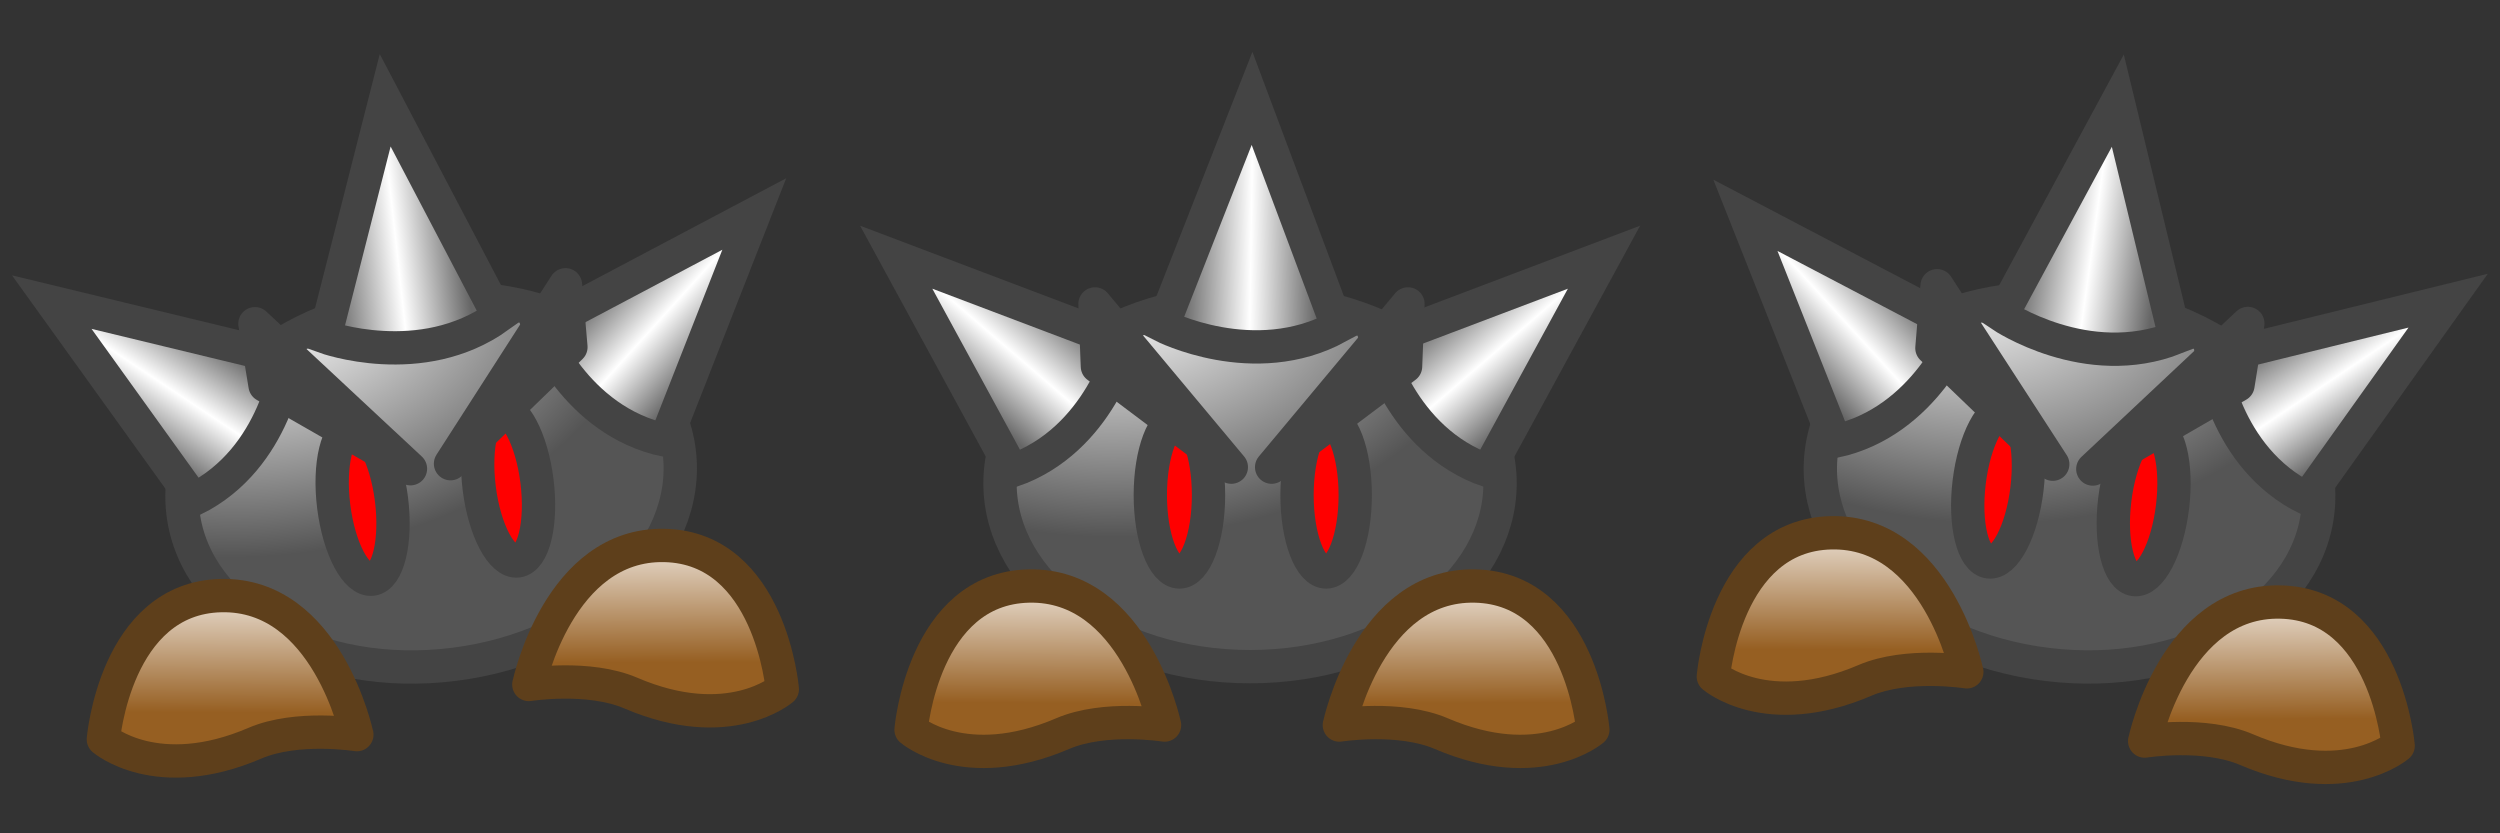<?xml version="1.0" encoding="UTF-8" standalone="no"?>
<!-- Created with Inkscape (http://www.inkscape.org/) -->

<svg
   width="150"
   height="50"
   viewBox="0 0 39.687 13.229"
   version="1.1"
   id="svg8"
   inkscape:version="1.1.2 (0a00cf5339, 2022-02-04)"
   sodipodi:docname="enemy.svg"
   inkscape:export-filename="/home/victor/Projects/sokoadventure-love/data/img/room/enemy.png"
   inkscape:export-xdpi="96"
   inkscape:export-ydpi="96"
   xmlns:inkscape="http://www.inkscape.org/namespaces/inkscape"
   xmlns:sodipodi="http://sodipodi.sourceforge.net/DTD/sodipodi-0.dtd"
   xmlns:xlink="http://www.w3.org/1999/xlink"
   xmlns="http://www.w3.org/2000/svg"
   xmlns:svg="http://www.w3.org/2000/svg"
   xmlns:rdf="http://www.w3.org/1999/02/22-rdf-syntax-ns#"
   xmlns:cc="http://creativecommons.org/ns#"
   xmlns:dc="http://purl.org/dc/elements/1.1/">
  <rect x="0" y="0" width="39.687" height="13.229" fill="#333333" stroke="none"/>
  <defs
     id="defs2">
    <linearGradient
       inkscape:collect="always"
       id="linearGradient22710">
      <stop
         style="stop-color:#ffffff;stop-opacity:1"
         offset="0"
         id="stop22706" />
      <stop
         style="stop-color:#965f22;stop-opacity:1"
         offset="1"
         id="stop22708" />
    </linearGradient>
    <linearGradient
       inkscape:collect="always"
       id="linearGradient21327">
      <stop
         style="stop-color:#666666;stop-opacity:1;"
         offset="0"
         id="stop21323" />
      <stop
         style="stop-color:#ffffff;stop-opacity:1"
         offset="0.505"
         id="stop21665" />
      <stop
         style="stop-color:#666666;stop-opacity:1"
         offset="1"
         id="stop21325" />
    </linearGradient>
    <linearGradient
       inkscape:collect="always"
       id="linearGradient20506">
      <stop
         style="stop-color:#ffffff;stop-opacity:1"
         offset="0"
         id="stop20502" />
      <stop
         style="stop-color:#555555;stop-opacity:1"
         offset="1"
         id="stop20504" />
    </linearGradient>
    <clipPath
       clipPathUnits="userSpaceOnUse"
       id="clipPath20090">
      <path
         id="path20092"
         style="opacity:1;fill:#79baff;fill-opacity:1;stroke:#5882ad;stroke-width:0.529;stroke-linecap:round;stroke-linejoin:miter;stroke-miterlimit:4;stroke-dasharray:none;stroke-opacity:1"
         d="m 24.077,263.398 v 23.283 H 47.36 V 263.398 Z m 4.762,4.763 h 13.758 v 13.758 H 28.84 Z" />
    </clipPath>
    <radialGradient
       inkscape:collect="always"
       xlink:href="#linearGradient20506"
       id="radialGradient20508"
       cx="4.352"
       cy="266.742"
       fx="4.352"
       fy="266.742"
       r="4.616"
       gradientTransform="matrix(-0.001,0.827,-1.289,-0.002,314.766,263.509)"
       gradientUnits="userSpaceOnUse" />
    <linearGradient
       inkscape:collect="always"
       xlink:href="#linearGradient21327"
       id="linearGradient21329"
       x1="5.683"
       y1="266.82"
       x2="7.771"
       y2="266.85"
       gradientUnits="userSpaceOnUse"
       gradientTransform="matrix(1.027,-0.129,0.124,0.992,-33.623,4.054)" />
    <linearGradient
       inkscape:collect="always"
       xlink:href="#linearGradient21327"
       id="linearGradient22396"
       gradientUnits="userSpaceOnUse"
       gradientTransform="rotate(41.323,5.472,271.961)"
       x1="5.683"
       y1="266.82"
       x2="7.771"
       y2="266.85" />
    <linearGradient
       inkscape:collect="always"
       xlink:href="#linearGradient21327"
       id="linearGradient22400"
       gradientUnits="userSpaceOnUse"
       gradientTransform="matrix(-0.565,0.825,0.825,0.565,-212.885,113.479)"
       x1="5.683"
       y1="266.82"
       x2="7.771"
       y2="266.85" />
    <linearGradient
       inkscape:collect="always"
       xlink:href="#linearGradient22710"
       id="linearGradient22712"
       x1="3.123"
       y1="271.494"
       x2="3.114"
       y2="273.607"
       gradientUnits="userSpaceOnUse"
       gradientTransform="matrix(1.026,0,0,1.112,0.178,-29.806)" />
    <linearGradient
       inkscape:collect="always"
       xlink:href="#linearGradient22710"
       id="linearGradient25950"
       gradientUnits="userSpaceOnUse"
       gradientTransform="matrix(-1.026,0,0,1.112,13.882,-30.601)"
       x1="3.123"
       y1="271.494"
       x2="3.114"
       y2="273.607" />
    <linearGradient
       inkscape:collect="always"
       xlink:href="#linearGradient22710"
       id="linearGradient27231"
       gradientUnits="userSpaceOnUse"
       gradientTransform="matrix(-1.026,0,0,1.112,26.749,-29.958)"
       x1="3.123"
       y1="271.494"
       x2="3.114"
       y2="273.607" />
    <linearGradient
       inkscape:collect="always"
       xlink:href="#linearGradient22710"
       id="linearGradient27233"
       gradientUnits="userSpaceOnUse"
       gradientTransform="matrix(1.026,0,0,1.112,13,-29.958)"
       x1="3.123"
       y1="271.494"
       x2="3.114"
       y2="273.607" />
    <linearGradient
       inkscape:collect="always"
       xlink:href="#linearGradient21327"
       id="linearGradient27235"
       gradientUnits="userSpaceOnUse"
       gradientTransform="matrix(-0.663,0.749,0.749,0.663,-178.609,87.382)"
       x1="5.683"
       y1="266.82"
       x2="7.771"
       y2="266.85" />
    <linearGradient
       inkscape:collect="always"
       xlink:href="#linearGradient21327"
       id="linearGradient27237"
       gradientUnits="userSpaceOnUse"
       gradientTransform="rotate(48.469,12.089,286.169)"
       x1="5.683"
       y1="266.82"
       x2="7.771"
       y2="266.85" />
    <linearGradient
       inkscape:collect="always"
       xlink:href="#linearGradient21327"
       id="linearGradient27239"
       gradientUnits="userSpaceOnUse"
       gradientTransform="matrix(1.035,0,0,1,12.872,1.106)"
       x1="5.683"
       y1="266.82"
       x2="7.771"
       y2="266.85" />
    <radialGradient
       inkscape:collect="always"
       xlink:href="#linearGradient20506"
       id="radialGradient27241"
       gradientUnits="userSpaceOnUse"
       gradientTransform="matrix(-0.001,0.827,-1.289,-0.002,361.504,264.775)"
       cx="4.352"
       cy="266.742"
       fx="4.352"
       fy="266.742"
       r="4.616" />
    <linearGradient
       inkscape:collect="always"
       xlink:href="#linearGradient22710"
       id="linearGradient27263"
       gradientUnits="userSpaceOnUse"
       gradientTransform="matrix(-1.026,0,0,1.112,39.533,-29.703)"
       x1="3.123"
       y1="271.494"
       x2="3.114"
       y2="273.607" />
    <linearGradient
       inkscape:collect="always"
       xlink:href="#linearGradient22710"
       id="linearGradient27265"
       gradientUnits="userSpaceOnUse"
       gradientTransform="matrix(1.026,0,0,1.112,25.736,-30.803)"
       x1="3.123"
       y1="271.494"
       x2="3.114"
       y2="273.607" />
    <linearGradient
       inkscape:collect="always"
       xlink:href="#linearGradient21327"
       id="linearGradient27267"
       gradientUnits="userSpaceOnUse"
       gradientTransform="matrix(-0.748,0.663,0.663,0.748,-142.036,64.778)"
       x1="5.683"
       y1="266.82"
       x2="7.771"
       y2="266.85" />
    <linearGradient
       inkscape:collect="always"
       xlink:href="#linearGradient21327"
       id="linearGradient27269"
       gradientUnits="userSpaceOnUse"
       gradientTransform="rotate(55.394,18.705,296.318)"
       x1="5.683"
       y1="266.82"
       x2="7.771"
       y2="266.85" />
    <linearGradient
       inkscape:collect="always"
       xlink:href="#linearGradient21327"
       id="linearGradient27271"
       gradientUnits="userSpaceOnUse"
       gradientTransform="matrix(1.027,0.125,-0.121,0.993,58.45,2.219)"
       x1="5.683"
       y1="266.82"
       x2="7.771"
       y2="266.85" />
    <radialGradient
       inkscape:collect="always"
       xlink:href="#linearGradient20506"
       id="radialGradient27273"
       gradientUnits="userSpaceOnUse"
       gradientTransform="matrix(-0.001,0.827,-1.289,-0.002,406.924,258.824)"
       cx="4.352"
       cy="266.742"
       fx="4.352"
       fy="266.742"
       r="4.616" />
  </defs>
  <sodipodi:namedview
     id="base"
     pagecolor="#ffffff"
     bordercolor="#666666"
     borderopacity="1.0"
     inkscape:pageopacity="0.0"
     inkscape:pageshadow="2"
     inkscape:zoom="3.9525416"
     inkscape:cx="96.267171"
     inkscape:cy="26.565185"
     inkscape:document-units="px"
     inkscape:current-layer="layer1"
     showgrid="false"
     units="px"
     inkscape:pagecheckerboard="true"
     inkscape:showpageshadow="false"
     inkscape:window-width="1920"
     inkscape:window-height="1012"
     inkscape:window-x="0"
     inkscape:window-y="0"
     inkscape:window-maximized="1"
     inkscape:snap-global="false" />
  <g
     inkscape:label="Layer 1"
     inkscape:groupmode="layer"
     id="layer1"
     transform="translate(0,-263.133)">
    <ellipse
       style="opacity:1;fill:url(#radialGradient20508);fill-opacity:1;stroke:#444444;stroke-width:0.529;stroke-linecap:round;stroke-linejoin:miter;stroke-miterlimit:4;stroke-dasharray:none;stroke-opacity:1"
       id="path20478"
       cx="-26.895"
       cy="269.54"
       rx="3.969"
       ry="2.91"
       transform="rotate(-7.146)" />
    <path
       style="opacity:1;fill:url(#linearGradient21329);fill-opacity:1;stroke:#444444;stroke-width:0.529;stroke-linecap:round;stroke-linejoin:miter;stroke-miterlimit:4;stroke-dasharray:none;stroke-opacity:1"
       d="m 5.157,268.483 c 0,0 1.53,0.555 2.758,-0.327 l -1.8,-3.431 z"
       id="path21032"
       sodipodi:nodetypes="cccc" />
    <path
       style="opacity:1;fill:url(#linearGradient22396);fill-opacity:1;stroke:#444444;stroke-width:0.529;stroke-linecap:round;stroke-linejoin:miter;stroke-miterlimit:4;stroke-dasharray:none;stroke-opacity:1"
       d="m 8.561,268.336 c 0,0 0.562,1.481 2.003,1.786 l 1.41,-3.592 z"
       id="path22394"
       sodipodi:nodetypes="cccc" />
    <path
       style="opacity:1;fill:url(#linearGradient22400);fill-opacity:1;stroke:#444444;stroke-width:0.529;stroke-linecap:round;stroke-linejoin:miter;stroke-miterlimit:4;stroke-dasharray:none;stroke-opacity:1"
       d="m 4.575,268.836 c 0,0 -0.179,1.574 -1.5,2.226 l -2.253,-3.133 z"
       id="path22398"
       sodipodi:nodetypes="cccc" />
    <path
       style="opacity:1;fill:url(#linearGradient22712);fill-opacity:1;stroke:#5e3f1b;stroke-width:0.529;stroke-linecap:round;stroke-linejoin:round;stroke-miterlimit:4;stroke-dasharray:none;stroke-opacity:1"
       d="m 5.664,274.795 c 0,0 -0.475,-2.244 -2.154,-2.207 -1.68,0.037 -1.869,2.282 -1.869,2.282 0,0 0.846,0.73 2.406,0.061 0.67,-0.287 1.618,-0.136 1.618,-0.136 z"
       id="path22435"
       sodipodi:nodetypes="cscsc" />
    <path
       style="opacity:1;fill:url(#linearGradient25950);fill-opacity:1;stroke:#5e3f1b;stroke-width:0.529;stroke-linecap:round;stroke-linejoin:round;stroke-miterlimit:4;stroke-dasharray:none;stroke-opacity:1"
       d="m 8.396,273.999 c 0,0 0.475,-2.244 2.154,-2.207 1.68,0.037 1.869,2.282 1.869,2.282 0,0 -0.846,0.73 -2.406,0.061 -0.67,-0.287 -1.618,-0.136 -1.618,-0.136 z"
       id="path25948"
       sodipodi:nodetypes="cscsc" />
    <ellipse
       style="opacity:1;fill:#ff0000;fill-opacity:1;stroke:#444444;stroke-width:0.529;stroke-linecap:round;stroke-linejoin:round;stroke-miterlimit:4;stroke-dasharray:none;stroke-opacity:1"
       id="path25974"
       cx="-28.015"
       cy="269.727"
       rx="0.462"
       ry="1.22"
       transform="rotate(-7.146)" />
    <ellipse
       style="opacity:1;fill:#ff0000;fill-opacity:1;stroke:#444444;stroke-width:0.529;stroke-linecap:round;stroke-linejoin:round;stroke-miterlimit:4;stroke-dasharray:none;stroke-opacity:1"
       id="ellipse26524"
       cx="-25.687"
       cy="269.727"
       rx="0.462"
       ry="1.22"
       transform="rotate(-7.146)" />
    <path
       style="opacity:1;fill:#444444;fill-opacity:1;stroke:#444444;stroke-width:0.529;stroke-linecap:round;stroke-linejoin:round;stroke-miterlimit:4;stroke-dasharray:none;stroke-opacity:1"
       d="m 7.152,270.494 1.825,-2.84 0.086,0.989 z"
       id="path26754"
       sodipodi:nodetypes="cccc" />
    <path
       style="opacity:1;fill:#444444;fill-opacity:1;stroke:#444444;stroke-width:0.529;stroke-linecap:round;stroke-linejoin:round;stroke-miterlimit:4;stroke-dasharray:none;stroke-opacity:1"
       d="M 6.516,270.574 4.047,268.272 4.208,269.252 Z"
       id="path27209"
       sodipodi:nodetypes="cccc" />
    <ellipse
       style="opacity:1;fill:url(#radialGradient27241);fill-opacity:1;stroke:#444444;stroke-width:0.529;stroke-linecap:round;stroke-linejoin:miter;stroke-miterlimit:4;stroke-dasharray:none;stroke-opacity:1"
       id="ellipse27211"
       cx="19.844"
       cy="270.806"
       rx="3.969"
       ry="2.91" />
    <path
       style="opacity:1;fill:url(#linearGradient27239);fill-opacity:1;stroke:#444444;stroke-width:0.529;stroke-linecap:round;stroke-linejoin:miter;stroke-miterlimit:4;stroke-dasharray:none;stroke-opacity:1"
       d="m 18.458,268.305 c 0,0 1.449,0.741 2.777,0.019 l -1.359,-3.629 z"
       id="path27213"
       sodipodi:nodetypes="cccc" />
    <path
       style="opacity:1;fill:url(#linearGradient27237);fill-opacity:1;stroke:#444444;stroke-width:0.529;stroke-linecap:round;stroke-linejoin:miter;stroke-miterlimit:4;stroke-dasharray:none;stroke-opacity:1"
       d="m 21.853,268.583 c 0,0 0.374,1.539 1.765,2.022 l 1.845,-3.389 z"
       id="path27215"
       sodipodi:nodetypes="cccc" />
    <path
       style="opacity:1;fill:url(#linearGradient27235);fill-opacity:1;stroke:#444444;stroke-width:0.529;stroke-linecap:round;stroke-linejoin:miter;stroke-miterlimit:4;stroke-dasharray:none;stroke-opacity:1"
       d="m 17.837,268.583 c 0,0 -0.374,1.539 -1.765,2.022 l -1.845,-3.389 z"
       id="path27217"
       sodipodi:nodetypes="cccc" />
    <path
       style="opacity:1;fill:url(#linearGradient27233);fill-opacity:1;stroke:#5e3f1b;stroke-width:0.529;stroke-linecap:round;stroke-linejoin:round;stroke-miterlimit:4;stroke-dasharray:none;stroke-opacity:1"
       d="m 18.486,274.643 c 0,0 -0.475,-2.244 -2.154,-2.207 -1.68,0.037 -1.869,2.282 -1.869,2.282 0,0 0.846,0.73 2.406,0.061 0.67,-0.287 1.618,-0.136 1.618,-0.136 z"
       id="path27219"
       sodipodi:nodetypes="cscsc" />
    <path
       style="opacity:1;fill:url(#linearGradient27231);fill-opacity:1;stroke:#5e3f1b;stroke-width:0.529;stroke-linecap:round;stroke-linejoin:round;stroke-miterlimit:4;stroke-dasharray:none;stroke-opacity:1"
       d="m 21.263,274.643 c 0,0 0.475,-2.244 2.154,-2.207 1.68,0.037 1.869,2.282 1.869,2.282 0,0 -0.846,0.73 -2.406,0.061 -0.67,-0.287 -1.618,-0.136 -1.618,-0.136 z"
       id="path27221"
       sodipodi:nodetypes="cscsc" />
    <ellipse
       style="opacity:1;fill:#ff0000;fill-opacity:1;stroke:#444444;stroke-width:0.529;stroke-linecap:round;stroke-linejoin:round;stroke-miterlimit:4;stroke-dasharray:none;stroke-opacity:1"
       id="ellipse27223"
       cx="18.723"
       cy="270.993"
       rx="0.462"
       ry="1.22" />
    <ellipse
       style="opacity:1;fill:#ff0000;fill-opacity:1;stroke:#444444;stroke-width:0.529;stroke-linecap:round;stroke-linejoin:round;stroke-miterlimit:4;stroke-dasharray:none;stroke-opacity:1"
       id="ellipse27225"
       cx="21.052"
       cy="270.993"
       rx="0.462"
       ry="1.22" />
    <path
       style="opacity:1;fill:#444444;fill-opacity:1;stroke:#444444;stroke-width:0.529;stroke-linecap:round;stroke-linejoin:round;stroke-miterlimit:4;stroke-dasharray:none;stroke-opacity:1"
       d="m 20.187,270.549 2.164,-2.591 -0.038,0.992 z"
       id="path27227"
       sodipodi:nodetypes="cccc" />
    <path
       style="opacity:1;fill:#444444;fill-opacity:1;stroke:#444444;stroke-width:0.529;stroke-linecap:round;stroke-linejoin:round;stroke-miterlimit:4;stroke-dasharray:none;stroke-opacity:1"
       d="m 19.547,270.549 -2.164,-2.591 0.038,0.992 z"
       id="path27229"
       sodipodi:nodetypes="cccc" />
    <ellipse
       style="opacity:1;fill:url(#radialGradient27273);fill-opacity:1;stroke:#444444;stroke-width:0.529;stroke-linecap:round;stroke-linejoin:miter;stroke-miterlimit:4;stroke-dasharray:none;stroke-opacity:1"
       id="ellipse27243"
       cx="65.263"
       cy="264.856"
       rx="3.969"
       ry="2.91"
       transform="rotate(6.925)" />
    <path
       style="opacity:1;fill:url(#linearGradient27271);fill-opacity:1;stroke:#444444;stroke-width:0.529;stroke-linecap:round;stroke-linejoin:miter;stroke-miterlimit:4;stroke-dasharray:none;stroke-opacity:1"
       d="m 31.777,268.143 c 0,0 1.349,0.91 2.755,0.354 l -0.912,-3.766 z"
       id="path27245"
       sodipodi:nodetypes="cccc" />
    <path
       style="opacity:1;fill:url(#linearGradient27269);fill-opacity:1;stroke:#444444;stroke-width:0.529;stroke-linecap:round;stroke-linejoin:miter;stroke-miterlimit:4;stroke-dasharray:none;stroke-opacity:1"
       d="m 35.114,268.828 c 0,0 0.185,1.573 1.509,2.22 l 2.241,-3.142 z"
       id="path27247"
       sodipodi:nodetypes="cccc" />
    <path
       style="opacity:1;fill:url(#linearGradient27267);fill-opacity:1;stroke:#444444;stroke-width:0.529;stroke-linecap:round;stroke-linejoin:miter;stroke-miterlimit:4;stroke-dasharray:none;stroke-opacity:1"
       d="m 31.127,268.344 c 0,0 -0.557,1.483 -1.996,1.794 l -1.423,-3.587 z"
       id="path27249"
       sodipodi:nodetypes="cccc" />
    <path
       style="opacity:1;fill:url(#linearGradient27265);fill-opacity:1;stroke:#5e3f1b;stroke-width:0.529;stroke-linecap:round;stroke-linejoin:round;stroke-miterlimit:4;stroke-dasharray:none;stroke-opacity:1"
       d="m 31.222,273.798 c 0,0 -0.475,-2.244 -2.154,-2.207 -1.68,0.037 -1.869,2.282 -1.869,2.282 0,0 0.846,0.73 2.406,0.061 0.67,-0.287 1.618,-0.136 1.618,-0.136 z"
       id="path27251"
       sodipodi:nodetypes="cscsc" />
    <path
       style="opacity:1;fill:url(#linearGradient27263);fill-opacity:1;stroke:#5e3f1b;stroke-width:0.529;stroke-linecap:round;stroke-linejoin:round;stroke-miterlimit:4;stroke-dasharray:none;stroke-opacity:1"
       d="m 34.047,274.897 c 0,0 0.475,-2.244 2.154,-2.207 1.68,0.037 1.869,2.282 1.869,2.282 0,0 -0.846,0.73 -2.406,0.061 -0.67,-0.287 -1.618,-0.136 -1.618,-0.136 z"
       id="path27253"
       sodipodi:nodetypes="cscsc" />
    <ellipse
       style="opacity:1;fill:#ff0000;fill-opacity:1;stroke:#444444;stroke-width:0.529;stroke-linecap:round;stroke-linejoin:round;stroke-miterlimit:4;stroke-dasharray:none;stroke-opacity:1"
       id="ellipse27255"
       cx="64.143"
       cy="265.042"
       rx="0.462"
       ry="1.22"
       transform="rotate(6.925)" />
    <ellipse
       style="opacity:1;fill:#ff0000;fill-opacity:1;stroke:#444444;stroke-width:0.529;stroke-linecap:round;stroke-linejoin:round;stroke-miterlimit:4;stroke-dasharray:none;stroke-opacity:1"
       id="ellipse27257"
       cx="66.471"
       cy="265.042"
       rx="0.462"
       ry="1.22"
       transform="rotate(6.925)" />
    <path
       style="opacity:1;fill:#444444;fill-opacity:1;stroke:#444444;stroke-width:0.529;stroke-linecap:round;stroke-linejoin:round;stroke-miterlimit:4;stroke-dasharray:none;stroke-opacity:1"
       d="m 33.223,270.579 2.461,-2.311 -0.157,0.98 z"
       id="path27259"
       sodipodi:nodetypes="cccc" />
    <path
       style="opacity:1;fill:#444444;fill-opacity:1;stroke:#444444;stroke-width:0.529;stroke-linecap:round;stroke-linejoin:round;stroke-miterlimit:4;stroke-dasharray:none;stroke-opacity:1"
       d="m 32.587,270.502 -1.836,-2.833 -0.082,0.99 z"
       id="path27261"
       sodipodi:nodetypes="cccc" />
  </g>
</svg>
